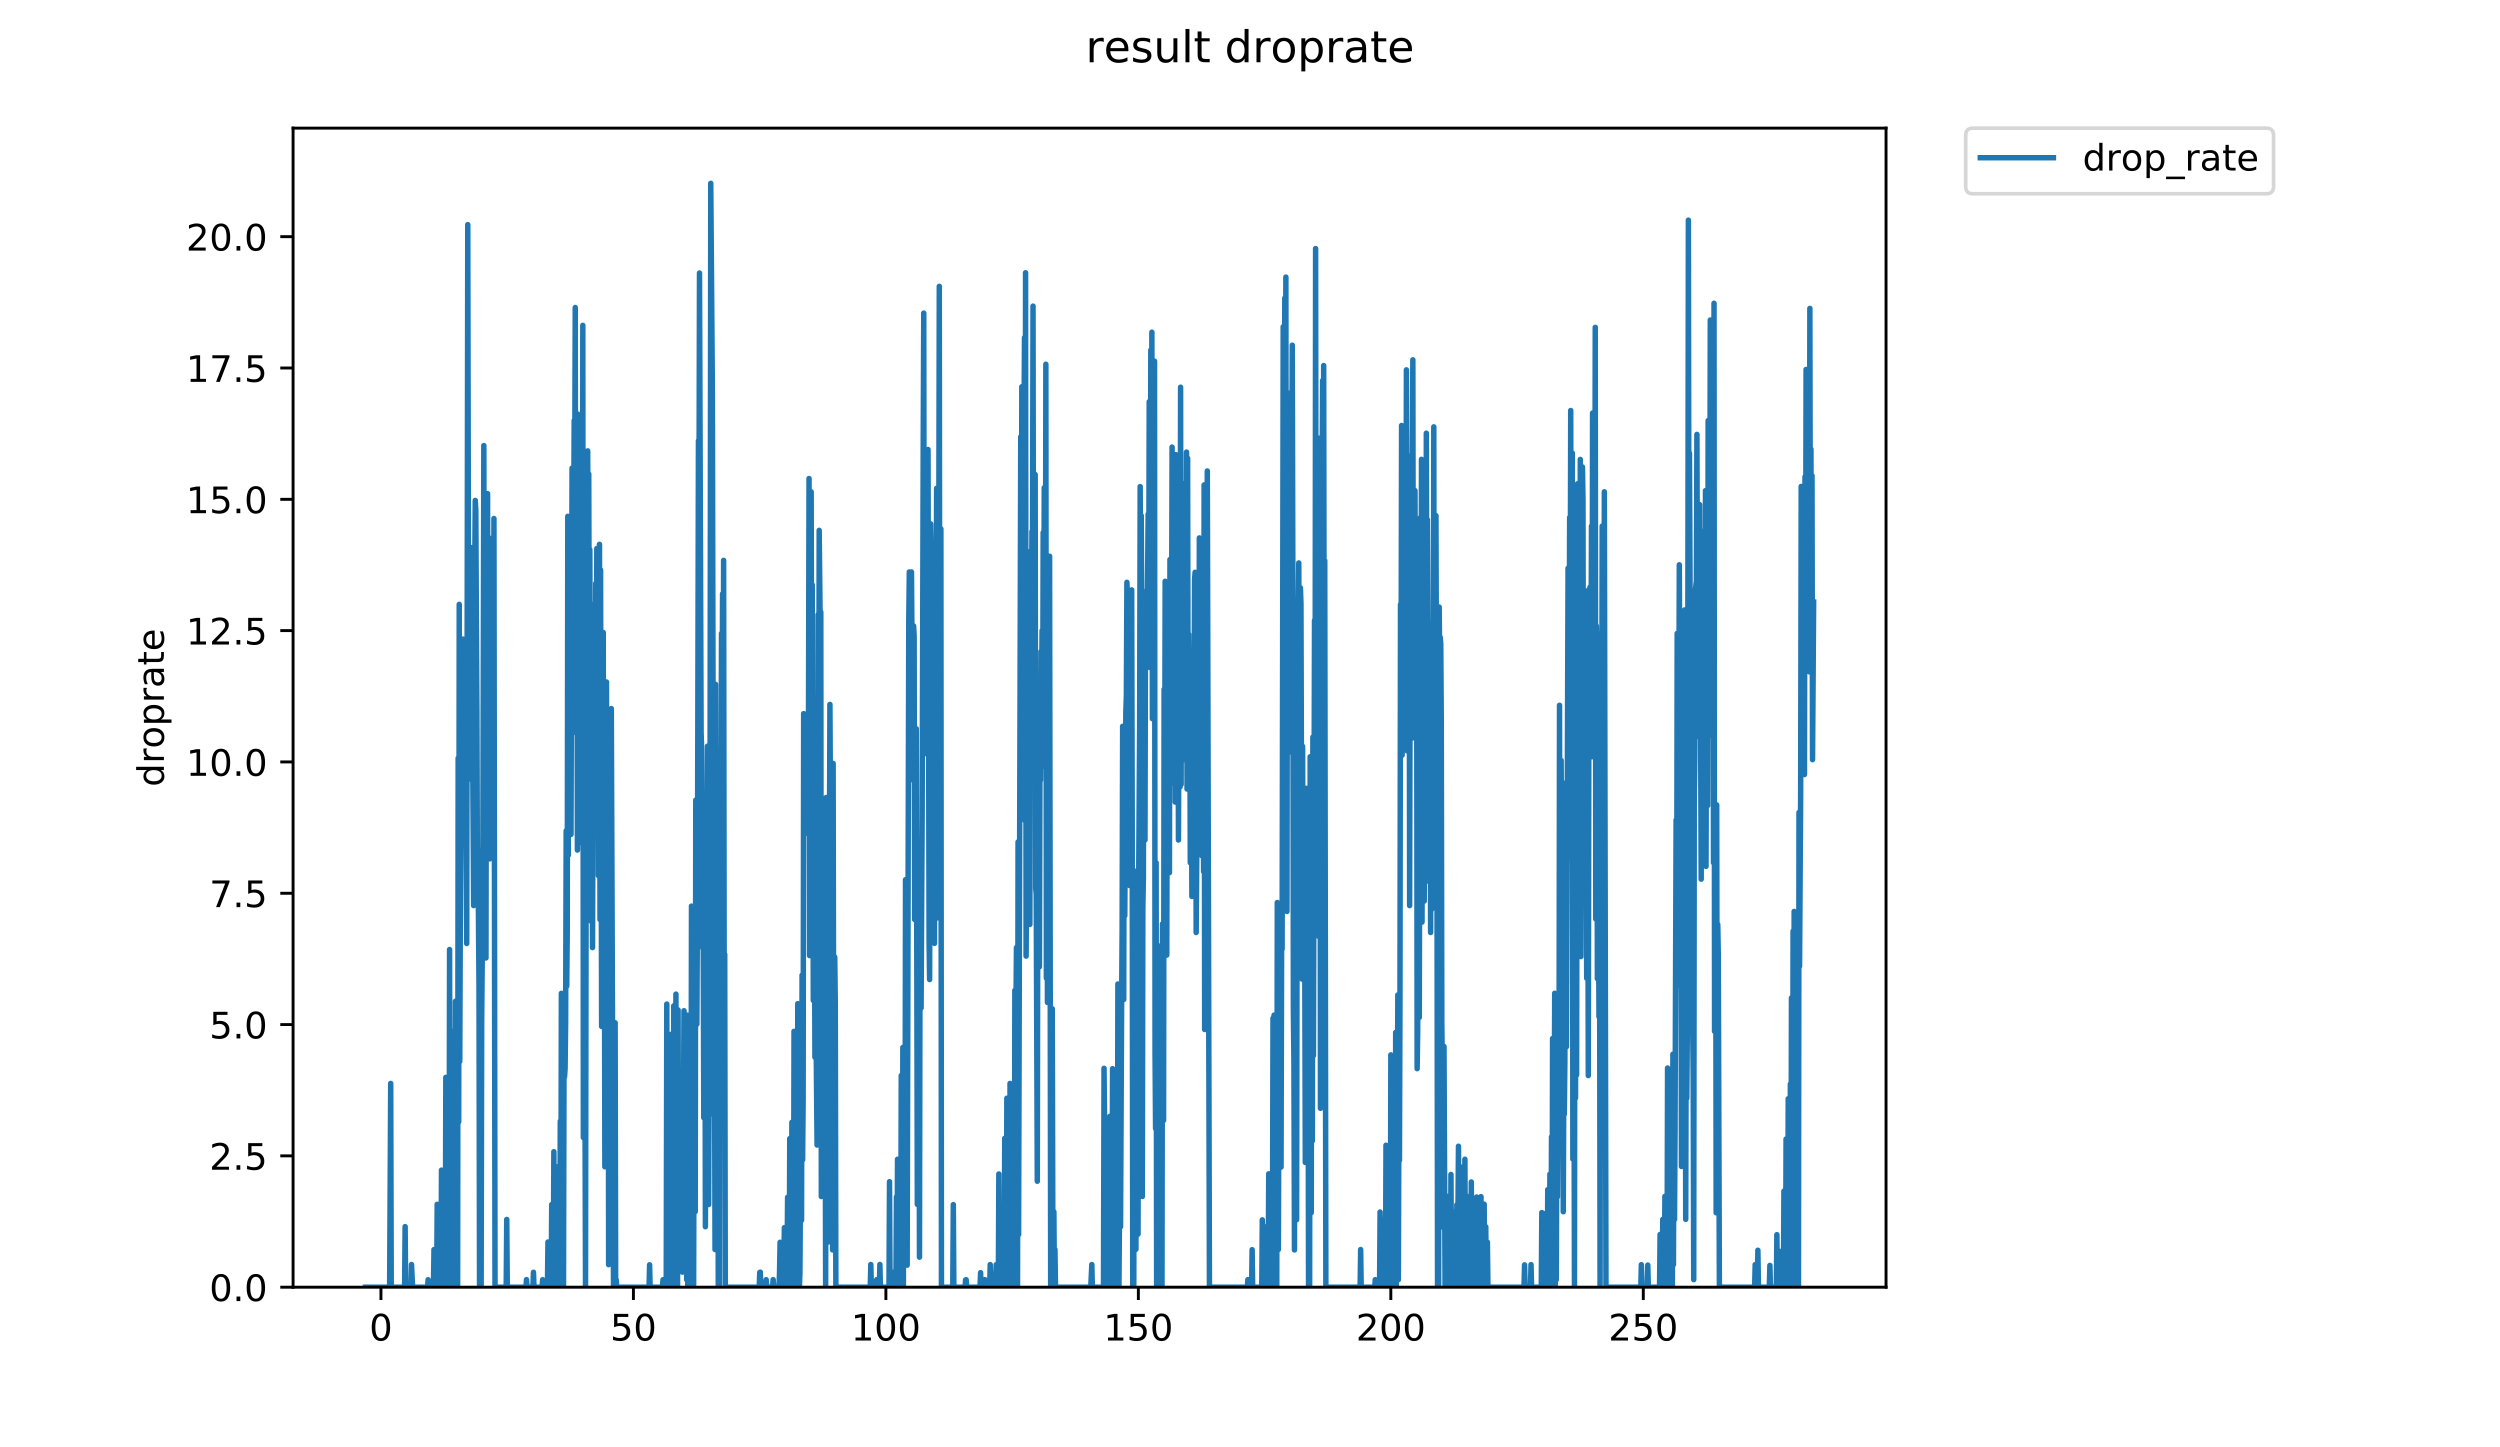 <?xml version="1.0" encoding="utf-8" standalone="no"?>
<!DOCTYPE svg PUBLIC "-//W3C//DTD SVG 1.1//EN"
  "http://www.w3.org/Graphics/SVG/1.1/DTD/svg11.dtd">
<!-- Created with matplotlib (https://matplotlib.org/) -->
<svg height="396pt" version="1.1" viewBox="0 0 684 396" width="684pt" xmlns="http://www.w3.org/2000/svg" xmlns:xlink="http://www.w3.org/1999/xlink">
 <defs>
  <style type="text/css">
*{stroke-linecap:butt;stroke-linejoin:round;}
  </style>
 </defs>
 <g id="figure_1">
  <g id="patch_1">
   <path d="M 0 396 
L 684 396 
L 684 0 
L 0 0 
z
" style="fill:#ffffff;"/>
  </g>
  <g id="axes_1">
   <g id="patch_2">
    <path d="M 80.186 352.174 
L 516.019 352.174 
L 516.019 35.062 
L 80.186 35.062 
z
" style="fill:#ffffff;"/>
   </g>
   <g id="matplotlib.axis_1">
    <g id="xtick_1">
     <g id="line2d_1">
      <defs>
       <path d="M 0 0 
L 0 3.5 
" id="m6521a624b1" style="stroke:#000000;stroke-width:0.8;"/>
      </defs>
      <g>
       <use style="stroke:#000000;stroke-width:0.8;" x="104.227" xlink:href="#m6521a624b1" y="352.174"/>
      </g>
     </g>
     <g id="text_1">
      <!-- 0 -->
      <defs>
       <path d="M 31.781 66.406 
Q 24.172 66.406 20.328 58.906 
Q 16.5 51.422 16.5 36.375 
Q 16.5 21.391 20.328 13.891 
Q 24.172 6.391 31.781 6.391 
Q 39.453 6.391 43.281 13.891 
Q 47.125 21.391 47.125 36.375 
Q 47.125 51.422 43.281 58.906 
Q 39.453 66.406 31.781 66.406 
z
M 31.781 74.219 
Q 44.047 74.219 50.516 64.516 
Q 56.984 54.828 56.984 36.375 
Q 56.984 17.969 50.516 8.266 
Q 44.047 -1.422 31.781 -1.422 
Q 19.531 -1.422 13.062 8.266 
Q 6.594 17.969 6.594 36.375 
Q 6.594 54.828 13.062 64.516 
Q 19.531 74.219 31.781 74.219 
z
" id="DejaVuSans-48"/>
      </defs>
      <g transform="translate(101.046 366.773)scale(0.1 -0.1)">
       <use xlink:href="#DejaVuSans-48"/>
      </g>
     </g>
    </g>
    <g id="xtick_2">
     <g id="line2d_2">
      <g>
       <use style="stroke:#000000;stroke-width:0.8;" x="173.303" xlink:href="#m6521a624b1" y="352.174"/>
      </g>
     </g>
     <g id="text_2">
      <!-- 50 -->
      <defs>
       <path d="M 10.797 72.906 
L 49.516 72.906 
L 49.516 64.594 
L 19.828 64.594 
L 19.828 46.734 
Q 21.969 47.469 24.109 47.828 
Q 26.266 48.188 28.422 48.188 
Q 40.625 48.188 47.75 41.5 
Q 54.891 34.812 54.891 23.391 
Q 54.891 11.625 47.562 5.094 
Q 40.234 -1.422 26.906 -1.422 
Q 22.312 -1.422 17.547 -0.641 
Q 12.797 0.141 7.719 1.703 
L 7.719 11.625 
Q 12.109 9.234 16.797 8.062 
Q 21.484 6.891 26.703 6.891 
Q 35.156 6.891 40.078 11.328 
Q 45.016 15.766 45.016 23.391 
Q 45.016 31 40.078 35.438 
Q 35.156 39.891 26.703 39.891 
Q 22.75 39.891 18.812 39.016 
Q 14.891 38.141 10.797 36.281 
z
" id="DejaVuSans-53"/>
      </defs>
      <g transform="translate(166.94 366.773)scale(0.1 -0.1)">
       <use xlink:href="#DejaVuSans-53"/>
       <use x="63.623" xlink:href="#DejaVuSans-48"/>
      </g>
     </g>
    </g>
    <g id="xtick_3">
     <g id="line2d_3">
      <g>
       <use style="stroke:#000000;stroke-width:0.8;" x="242.379" xlink:href="#m6521a624b1" y="352.174"/>
      </g>
     </g>
     <g id="text_3">
      <!-- 100 -->
      <defs>
       <path d="M 12.406 8.297 
L 28.516 8.297 
L 28.516 63.922 
L 10.984 60.406 
L 10.984 69.391 
L 28.422 72.906 
L 38.281 72.906 
L 38.281 8.297 
L 54.391 8.297 
L 54.391 0 
L 12.406 0 
z
" id="DejaVuSans-49"/>
      </defs>
      <g transform="translate(232.835 366.773)scale(0.1 -0.1)">
       <use xlink:href="#DejaVuSans-49"/>
       <use x="63.623" xlink:href="#DejaVuSans-48"/>
       <use x="127.246" xlink:href="#DejaVuSans-48"/>
      </g>
     </g>
    </g>
    <g id="xtick_4">
     <g id="line2d_4">
      <g>
       <use style="stroke:#000000;stroke-width:0.8;" x="311.454" xlink:href="#m6521a624b1" y="352.174"/>
      </g>
     </g>
     <g id="text_4">
      <!-- 150 -->
      <g transform="translate(301.91 366.773)scale(0.1 -0.1)">
       <use xlink:href="#DejaVuSans-49"/>
       <use x="63.623" xlink:href="#DejaVuSans-53"/>
       <use x="127.246" xlink:href="#DejaVuSans-48"/>
      </g>
     </g>
    </g>
    <g id="xtick_5">
     <g id="line2d_5">
      <g>
       <use style="stroke:#000000;stroke-width:0.8;" x="380.53" xlink:href="#m6521a624b1" y="352.174"/>
      </g>
     </g>
     <g id="text_5">
      <!-- 200 -->
      <defs>
       <path d="M 19.188 8.297 
L 53.609 8.297 
L 53.609 0 
L 7.328 0 
L 7.328 8.297 
Q 12.938 14.109 22.625 23.891 
Q 32.328 33.688 34.812 36.531 
Q 39.547 41.844 41.422 45.531 
Q 43.312 49.219 43.312 52.781 
Q 43.312 58.594 39.234 62.25 
Q 35.156 65.922 28.609 65.922 
Q 23.969 65.922 18.812 64.312 
Q 13.672 62.703 7.812 59.422 
L 7.812 69.391 
Q 13.766 71.781 18.938 73 
Q 24.125 74.219 28.422 74.219 
Q 39.75 74.219 46.484 68.547 
Q 53.219 62.891 53.219 53.422 
Q 53.219 48.922 51.531 44.891 
Q 49.859 40.875 45.406 35.406 
Q 44.188 33.984 37.641 27.219 
Q 31.109 20.453 19.188 8.297 
z
" id="DejaVuSans-50"/>
      </defs>
      <g transform="translate(370.986 366.773)scale(0.1 -0.1)">
       <use xlink:href="#DejaVuSans-50"/>
       <use x="63.623" xlink:href="#DejaVuSans-48"/>
       <use x="127.246" xlink:href="#DejaVuSans-48"/>
      </g>
     </g>
    </g>
    <g id="xtick_6">
     <g id="line2d_6">
      <g>
       <use style="stroke:#000000;stroke-width:0.8;" x="449.605" xlink:href="#m6521a624b1" y="352.174"/>
      </g>
     </g>
     <g id="text_6">
      <!-- 250 -->
      <g transform="translate(440.062 366.773)scale(0.1 -0.1)">
       <use xlink:href="#DejaVuSans-50"/>
       <use x="63.623" xlink:href="#DejaVuSans-53"/>
       <use x="127.246" xlink:href="#DejaVuSans-48"/>
      </g>
     </g>
    </g>
   </g>
   <g id="matplotlib.axis_2">
    <g id="ytick_1">
     <g id="line2d_7">
      <defs>
       <path d="M 0 0 
L -3.5 0 
" id="m61ef93eb56" style="stroke:#000000;stroke-width:0.8;"/>
      </defs>
      <g>
       <use style="stroke:#000000;stroke-width:0.8;" x="80.186" xlink:href="#m61ef93eb56" y="352.174"/>
      </g>
     </g>
     <g id="text_7">
      <!-- 0.0 -->
      <defs>
       <path d="M 10.688 12.406 
L 21 12.406 
L 21 0 
L 10.688 0 
z
" id="DejaVuSans-46"/>
      </defs>
      <g transform="translate(57.283 355.973)scale(0.1 -0.1)">
       <use xlink:href="#DejaVuSans-48"/>
       <use x="63.623" xlink:href="#DejaVuSans-46"/>
       <use x="95.41" xlink:href="#DejaVuSans-48"/>
      </g>
     </g>
    </g>
    <g id="ytick_2">
     <g id="line2d_8">
      <g>
       <use style="stroke:#000000;stroke-width:0.8;" x="80.186" xlink:href="#m61ef93eb56" y="316.247"/>
      </g>
     </g>
     <g id="text_8">
      <!-- 2.5 -->
      <g transform="translate(57.283 320.046)scale(0.1 -0.1)">
       <use xlink:href="#DejaVuSans-50"/>
       <use x="63.623" xlink:href="#DejaVuSans-46"/>
       <use x="95.41" xlink:href="#DejaVuSans-53"/>
      </g>
     </g>
    </g>
    <g id="ytick_3">
     <g id="line2d_9">
      <g>
       <use style="stroke:#000000;stroke-width:0.8;" x="80.186" xlink:href="#m61ef93eb56" y="280.32"/>
      </g>
     </g>
     <g id="text_9">
      <!-- 5.0 -->
      <g transform="translate(57.283 284.119)scale(0.1 -0.1)">
       <use xlink:href="#DejaVuSans-53"/>
       <use x="63.623" xlink:href="#DejaVuSans-46"/>
       <use x="95.41" xlink:href="#DejaVuSans-48"/>
      </g>
     </g>
    </g>
    <g id="ytick_4">
     <g id="line2d_10">
      <g>
       <use style="stroke:#000000;stroke-width:0.8;" x="80.186" xlink:href="#m61ef93eb56" y="244.393"/>
      </g>
     </g>
     <g id="text_10">
      <!-- 7.5 -->
      <defs>
       <path d="M 8.203 72.906 
L 55.078 72.906 
L 55.078 68.703 
L 28.609 0 
L 18.312 0 
L 43.219 64.594 
L 8.203 64.594 
z
" id="DejaVuSans-55"/>
      </defs>
      <g transform="translate(57.283 248.192)scale(0.1 -0.1)">
       <use xlink:href="#DejaVuSans-55"/>
       <use x="63.623" xlink:href="#DejaVuSans-46"/>
       <use x="95.41" xlink:href="#DejaVuSans-53"/>
      </g>
     </g>
    </g>
    <g id="ytick_5">
     <g id="line2d_11">
      <g>
       <use style="stroke:#000000;stroke-width:0.8;" x="80.186" xlink:href="#m61ef93eb56" y="208.466"/>
      </g>
     </g>
     <g id="text_11">
      <!-- 10.0 -->
      <g transform="translate(50.92 212.265)scale(0.1 -0.1)">
       <use xlink:href="#DejaVuSans-49"/>
       <use x="63.623" xlink:href="#DejaVuSans-48"/>
       <use x="127.246" xlink:href="#DejaVuSans-46"/>
       <use x="159.033" xlink:href="#DejaVuSans-48"/>
      </g>
     </g>
    </g>
    <g id="ytick_6">
     <g id="line2d_12">
      <g>
       <use style="stroke:#000000;stroke-width:0.8;" x="80.186" xlink:href="#m61ef93eb56" y="172.538"/>
      </g>
     </g>
     <g id="text_12">
      <!-- 12.5 -->
      <g transform="translate(50.92 176.338)scale(0.1 -0.1)">
       <use xlink:href="#DejaVuSans-49"/>
       <use x="63.623" xlink:href="#DejaVuSans-50"/>
       <use x="127.246" xlink:href="#DejaVuSans-46"/>
       <use x="159.033" xlink:href="#DejaVuSans-53"/>
      </g>
     </g>
    </g>
    <g id="ytick_7">
     <g id="line2d_13">
      <g>
       <use style="stroke:#000000;stroke-width:0.8;" x="80.186" xlink:href="#m61ef93eb56" y="136.611"/>
      </g>
     </g>
     <g id="text_13">
      <!-- 15.0 -->
      <g transform="translate(50.92 140.41)scale(0.1 -0.1)">
       <use xlink:href="#DejaVuSans-49"/>
       <use x="63.623" xlink:href="#DejaVuSans-53"/>
       <use x="127.246" xlink:href="#DejaVuSans-46"/>
       <use x="159.033" xlink:href="#DejaVuSans-48"/>
      </g>
     </g>
    </g>
    <g id="ytick_8">
     <g id="line2d_14">
      <g>
       <use style="stroke:#000000;stroke-width:0.8;" x="80.186" xlink:href="#m61ef93eb56" y="100.684"/>
      </g>
     </g>
     <g id="text_14">
      <!-- 17.5 -->
      <g transform="translate(50.92 104.483)scale(0.1 -0.1)">
       <use xlink:href="#DejaVuSans-49"/>
       <use x="63.623" xlink:href="#DejaVuSans-55"/>
       <use x="127.246" xlink:href="#DejaVuSans-46"/>
       <use x="159.033" xlink:href="#DejaVuSans-53"/>
      </g>
     </g>
    </g>
    <g id="ytick_9">
     <g id="line2d_15">
      <g>
       <use style="stroke:#000000;stroke-width:0.8;" x="80.186" xlink:href="#m61ef93eb56" y="64.757"/>
      </g>
     </g>
     <g id="text_15">
      <!-- 20.0 -->
      <g transform="translate(50.92 68.556)scale(0.1 -0.1)">
       <use xlink:href="#DejaVuSans-50"/>
       <use x="63.623" xlink:href="#DejaVuSans-48"/>
       <use x="127.246" xlink:href="#DejaVuSans-46"/>
       <use x="159.033" xlink:href="#DejaVuSans-48"/>
      </g>
     </g>
    </g>
    <g id="text_16">
     <!-- droprate -->
     <defs>
      <path d="M 45.406 46.391 
L 45.406 75.984 
L 54.391 75.984 
L 54.391 0 
L 45.406 0 
L 45.406 8.203 
Q 42.578 3.328 38.25 0.953 
Q 33.938 -1.422 27.875 -1.422 
Q 17.969 -1.422 11.734 6.484 
Q 5.516 14.406 5.516 27.297 
Q 5.516 40.188 11.734 48.094 
Q 17.969 56 27.875 56 
Q 33.938 56 38.25 53.625 
Q 42.578 51.266 45.406 46.391 
z
M 14.797 27.297 
Q 14.797 17.391 18.875 11.75 
Q 22.953 6.109 30.078 6.109 
Q 37.203 6.109 41.297 11.75 
Q 45.406 17.391 45.406 27.297 
Q 45.406 37.203 41.297 42.844 
Q 37.203 48.484 30.078 48.484 
Q 22.953 48.484 18.875 42.844 
Q 14.797 37.203 14.797 27.297 
z
" id="DejaVuSans-100"/>
      <path d="M 41.109 46.297 
Q 39.594 47.172 37.812 47.578 
Q 36.031 48 33.891 48 
Q 26.266 48 22.188 43.047 
Q 18.109 38.094 18.109 28.812 
L 18.109 0 
L 9.078 0 
L 9.078 54.688 
L 18.109 54.688 
L 18.109 46.188 
Q 20.953 51.172 25.484 53.578 
Q 30.031 56 36.531 56 
Q 37.453 56 38.578 55.875 
Q 39.703 55.766 41.062 55.516 
z
" id="DejaVuSans-114"/>
      <path d="M 30.609 48.391 
Q 23.391 48.391 19.188 42.75 
Q 14.984 37.109 14.984 27.297 
Q 14.984 17.484 19.156 11.844 
Q 23.344 6.203 30.609 6.203 
Q 37.797 6.203 41.984 11.859 
Q 46.188 17.531 46.188 27.297 
Q 46.188 37.016 41.984 42.703 
Q 37.797 48.391 30.609 48.391 
z
M 30.609 56 
Q 42.328 56 49.016 48.375 
Q 55.719 40.766 55.719 27.297 
Q 55.719 13.875 49.016 6.219 
Q 42.328 -1.422 30.609 -1.422 
Q 18.844 -1.422 12.172 6.219 
Q 5.516 13.875 5.516 27.297 
Q 5.516 40.766 12.172 48.375 
Q 18.844 56 30.609 56 
z
" id="DejaVuSans-111"/>
      <path d="M 18.109 8.203 
L 18.109 -20.797 
L 9.078 -20.797 
L 9.078 54.688 
L 18.109 54.688 
L 18.109 46.391 
Q 20.953 51.266 25.266 53.625 
Q 29.594 56 35.594 56 
Q 45.562 56 51.781 48.094 
Q 58.016 40.188 58.016 27.297 
Q 58.016 14.406 51.781 6.484 
Q 45.562 -1.422 35.594 -1.422 
Q 29.594 -1.422 25.266 0.953 
Q 20.953 3.328 18.109 8.203 
z
M 48.688 27.297 
Q 48.688 37.203 44.609 42.844 
Q 40.531 48.484 33.406 48.484 
Q 26.266 48.484 22.188 42.844 
Q 18.109 37.203 18.109 27.297 
Q 18.109 17.391 22.188 11.75 
Q 26.266 6.109 33.406 6.109 
Q 40.531 6.109 44.609 11.75 
Q 48.688 17.391 48.688 27.297 
z
" id="DejaVuSans-112"/>
      <path d="M 34.281 27.484 
Q 23.391 27.484 19.188 25 
Q 14.984 22.516 14.984 16.5 
Q 14.984 11.719 18.141 8.906 
Q 21.297 6.109 26.703 6.109 
Q 34.188 6.109 38.703 11.406 
Q 43.219 16.703 43.219 25.484 
L 43.219 27.484 
z
M 52.203 31.203 
L 52.203 0 
L 43.219 0 
L 43.219 8.297 
Q 40.141 3.328 35.547 0.953 
Q 30.953 -1.422 24.312 -1.422 
Q 15.922 -1.422 10.953 3.297 
Q 6 8.016 6 15.922 
Q 6 25.141 12.172 29.828 
Q 18.359 34.516 30.609 34.516 
L 43.219 34.516 
L 43.219 35.406 
Q 43.219 41.609 39.141 45 
Q 35.062 48.391 27.688 48.391 
Q 23 48.391 18.547 47.266 
Q 14.109 46.141 10.016 43.891 
L 10.016 52.203 
Q 14.938 54.109 19.578 55.047 
Q 24.219 56 28.609 56 
Q 40.484 56 46.344 49.844 
Q 52.203 43.703 52.203 31.203 
z
" id="DejaVuSans-97"/>
      <path d="M 18.312 70.219 
L 18.312 54.688 
L 36.812 54.688 
L 36.812 47.703 
L 18.312 47.703 
L 18.312 18.016 
Q 18.312 11.328 20.141 9.422 
Q 21.969 7.516 27.594 7.516 
L 36.812 7.516 
L 36.812 0 
L 27.594 0 
Q 17.188 0 13.234 3.875 
Q 9.281 7.766 9.281 18.016 
L 9.281 47.703 
L 2.688 47.703 
L 2.688 54.688 
L 9.281 54.688 
L 9.281 70.219 
z
" id="DejaVuSans-116"/>
      <path d="M 56.203 29.594 
L 56.203 25.203 
L 14.891 25.203 
Q 15.484 15.922 20.484 11.062 
Q 25.484 6.203 34.422 6.203 
Q 39.594 6.203 44.453 7.469 
Q 49.312 8.734 54.109 11.281 
L 54.109 2.781 
Q 49.266 0.734 44.188 -0.344 
Q 39.109 -1.422 33.891 -1.422 
Q 20.797 -1.422 13.156 6.188 
Q 5.516 13.812 5.516 26.812 
Q 5.516 40.234 12.766 48.109 
Q 20.016 56 32.328 56 
Q 43.359 56 49.781 48.891 
Q 56.203 41.797 56.203 29.594 
z
M 47.219 32.234 
Q 47.125 39.594 43.094 43.984 
Q 39.062 48.391 32.422 48.391 
Q 24.906 48.391 20.391 44.141 
Q 15.875 39.891 15.188 32.172 
z
" id="DejaVuSans-101"/>
     </defs>
     <g transform="translate(44.841 215.236)rotate(-90)scale(0.1 -0.1)">
      <use xlink:href="#DejaVuSans-100"/>
      <use x="63.477" xlink:href="#DejaVuSans-114"/>
      <use x="104.559" xlink:href="#DejaVuSans-111"/>
      <use x="165.74" xlink:href="#DejaVuSans-112"/>
      <use x="229.217" xlink:href="#DejaVuSans-114"/>
      <use x="270.33" xlink:href="#DejaVuSans-97"/>
      <use x="331.609" xlink:href="#DejaVuSans-116"/>
      <use x="370.818" xlink:href="#DejaVuSans-101"/>
     </g>
    </g>
   </g>
   <g id="line2d_16">
    <path clip-path="url(#p72b0f1c31f)" d="M 99.997 352.174 
L 106.604 352.174 
L 106.896 296.425 
L 107.041 352.174 
L 110.698 352.174 
L 110.843 335.608 
L 110.989 352.174 
L 112.447 352.174 
L 112.592 345.971 
L 112.883 352.174 
L 116.986 352.174 
L 117.134 350.133 
L 117.28 352.174 
L 118.592 352.174 
L 118.738 341.88 
L 118.884 352.174 
L 119.469 352.174 
L 119.615 329.494 
L 119.761 352.174 
L 120.64 352.174 
L 120.791 320.15 
L 120.941 352.174 
L 121.242 352.174 
L 121.389 327.748 
L 121.536 352.174 
L 121.828 352.174 
L 121.975 294.773 
L 122.121 343.962 
L 122.267 352.174 
L 122.417 352.174 
L 122.709 323.514 
L 122.856 352.174 
L 123.002 259.79 
L 123.153 352.174 
L 123.303 312.032 
L 123.597 352.174 
L 123.743 306.944 
L 123.889 337.783 
L 124.035 282.173 
L 124.182 352.174 
L 124.329 288.623 
L 124.475 352.174 
L 124.621 273.937 
L 124.767 323.35 
L 124.914 323.432 
L 125.059 321.247 
L 125.206 352.174 
L 125.351 207.432 
L 125.498 306.944 
L 125.644 165.353 
L 125.79 290.408 
L 126.082 214.23 
L 126.228 228.642 
L 126.374 195.701 
L 126.52 193.869 
L 126.666 174.858 
L 126.812 228.995 
L 126.959 187.701 
L 127.105 181.533 
L 127.251 228.642 
L 127.397 212.171 
L 127.69 258.14 
L 127.981 61.458 
L 128.274 213.167 
L 128.566 164.279 
L 128.713 167.669 
L 128.859 203.723 
L 129.004 149.826 
L 129.299 202.307 
L 129.592 247.77 
L 129.738 150.694 
L 129.884 157.141 
L 130.03 136.919 
L 130.178 139.575 
L 130.473 194.095 
L 130.618 240.355 
L 130.764 232.417 
L 131.055 269.82 
L 131.201 352.174 
L 131.348 247.472 
L 131.495 241.943 
L 131.641 352.174 
L 131.789 278.999 
L 132.082 246.415 
L 132.374 121.911 
L 132.52 189.291 
L 132.666 155.369 
L 132.813 157.141 
L 132.96 262.1 
L 133.105 166.344 
L 133.251 230.527 
L 133.396 135.06 
L 133.542 222.093 
L 133.834 147.169 
L 133.98 234.987 
L 134.125 153.67 
L 134.27 180.056 
L 134.415 149.243 
L 134.56 201.011 
L 134.851 168.144 
L 134.996 211.161 
L 135.142 141.869 
L 135.434 352.174 
L 138.498 352.174 
L 138.644 333.644 
L 138.793 352.174 
L 143.902 352.174 
L 144.047 350.109 
L 144.197 352.174 
L 145.81 352.174 
L 145.957 348.092 
L 146.103 352.174 
L 148.312 352.174 
L 148.459 350.136 
L 148.605 352.174 
L 149.777 352.174 
L 149.923 339.821 
L 150.069 352.174 
L 150.801 352.174 
L 150.947 329.559 
L 151.095 352.174 
L 151.242 352.174 
L 151.388 348.056 
L 151.534 315.115 
L 151.681 352.174 
L 151.974 352.174 
L 152.119 331.586 
L 152.265 352.174 
L 152.411 352.174 
L 152.557 319.232 
L 152.703 352.174 
L 152.851 339.926 
L 153.146 352.174 
L 153.292 306.749 
L 153.439 352.174 
L 153.589 271.778 
L 153.735 352.174 
L 153.881 315.115 
L 154.173 352.174 
L 154.319 288.349 
L 154.465 294.608 
L 154.61 292.296 
L 154.756 279.699 
L 154.908 227.296 
L 155.053 269.82 
L 155.201 254.33 
L 155.346 141.264 
L 155.491 233.972 
L 155.636 163.738 
L 155.781 194.799 
L 155.932 193.169 
L 156.077 198.201 
L 156.223 228.287 
L 156.516 128.079 
L 156.807 174.603 
L 157.097 115.065 
L 157.244 128.079 
L 157.39 84.138 
L 157.536 200.47 
L 157.832 144.843 
L 157.981 232.586 
L 158.133 113.318 
L 158.281 216.753 
L 158.428 131.398 
L 158.581 221.35 
L 158.727 167.669 
L 158.873 207.035 
L 159.021 211.722 
L 159.167 156.302 
L 159.313 230.701 
L 159.459 89.017 
L 159.606 311.232 
L 159.753 231.737 
L 159.9 294.773 
L 160.047 299.1 
L 160.198 352.174 
L 160.491 145.119 
L 160.638 211.523 
L 160.788 123.364 
L 160.935 164.373 
L 161.082 129.671 
L 161.229 187.465 
L 161.376 150.371 
L 161.669 252.007 
L 161.816 188.637 
L 161.964 185.497 
L 162.109 259.259 
L 162.403 165.353 
L 162.55 215.406 
L 162.698 176.87 
L 162.846 223.936 
L 162.994 159.617 
L 163.139 189.057 
L 163.287 150.084 
L 163.433 220.407 
L 163.58 160.563 
L 163.727 239.582 
L 164.019 148.929 
L 164.166 251.578 
L 164.312 155.929 
L 164.606 280.829 
L 164.754 209.687 
L 164.9 212.372 
L 165.048 173.047 
L 165.195 258.672 
L 165.342 237.535 
L 165.488 319.232 
L 165.782 247.77 
L 165.929 186.592 
L 166.077 268.717 
L 166.371 199.075 
L 166.518 346.015 
L 166.665 225.433 
L 166.812 315.378 
L 166.96 303.252 
L 167.109 313.879 
L 167.255 193.869 
L 167.855 352.174 
L 168.148 352.174 
L 168.298 279.817 
L 168.444 352.174 
L 168.591 350.13 
L 168.739 352.174 
L 177.581 352.174 
L 177.729 346.05 
L 177.876 352.174 
L 181.251 352.174 
L 181.399 350.144 
L 181.546 350.127 
L 181.692 352.174 
L 182.282 352.174 
L 182.43 274.714 
L 182.577 341.982 
L 182.723 352.174 
L 182.869 337.803 
L 183.014 352.174 
L 183.16 352.174 
L 183.305 333.591 
L 183.451 352.174 
L 183.604 282.988 
L 183.752 352.174 
L 184.192 352.174 
L 184.344 275.187 
L 184.492 352.174 
L 184.784 352.174 
L 184.933 271.993 
L 185.081 352.174 
L 185.374 352.174 
L 185.521 276.322 
L 185.667 343.95 
L 185.813 327.538 
L 185.961 323.596 
L 186.258 303.39 
L 186.404 310.938 
L 186.554 346.119 
L 186.699 348.051 
L 186.845 292.638 
L 186.992 305.224 
L 187.14 276.538 
L 187.287 315.483 
L 187.437 291.708 
L 187.582 325.371 
L 187.73 278.791 
L 187.876 350.127 
L 188.021 277.735 
L 188.167 352.174 
L 188.313 290.497 
L 188.459 352.174 
L 188.605 294.443 
L 188.75 352.174 
L 188.896 283.938 
L 189.042 343.962 
L 189.189 247.919 
L 189.483 319.467 
L 189.629 294.443 
L 189.775 352.174 
L 189.924 289.604 
L 190.215 331.497 
L 190.362 218.921 
L 190.509 272.336 
L 190.655 280.217 
L 190.8 252.779 
L 191.092 120.586 
L 191.237 141.869 
L 191.382 74.696 
L 191.821 200.47 
L 191.967 204.781 
L 192.262 259.392 
L 192.408 259.125 
L 192.557 305.817 
L 192.704 299.024 
L 192.85 249.231 
L 192.995 335.632 
L 193.143 252.433 
L 193.29 233.946 
L 193.436 243.054 
L 193.582 204.148 
L 193.875 329.559 
L 194.022 290.935 
L 194.169 305.023 
L 194.463 50.163 
L 194.903 106.112 
L 195.196 241.155 
L 195.342 296.902 
L 195.488 288.441 
L 195.634 341.88 
L 195.78 187.229 
L 195.932 258.234 
L 196.078 205.199 
L 196.371 251.578 
L 196.519 352.174 
L 196.666 264.273 
L 196.813 352.174 
L 196.959 226.763 
L 197.105 307.073 
L 197.398 173.309 
L 197.544 208.054 
L 197.69 162.487 
L 197.836 233.271 
L 197.982 153.319 
L 198.135 268.922 
L 198.283 261.091 
L 198.436 352.174 
L 207.721 352.174 
L 207.869 348.126 
L 208.015 348.062 
L 208.161 352.174 
L 209.482 352.174 
L 209.629 350.127 
L 209.775 352.174 
L 211.386 352.174 
L 211.531 350.109 
L 211.677 352.174 
L 213.136 352.174 
L 213.282 348.062 
L 213.429 339.891 
L 213.576 352.174 
L 214.164 352.174 
L 214.311 346.068 
L 214.457 345.998 
L 214.605 335.89 
L 214.751 352.174 
L 215.045 352.174 
L 215.339 346.05 
L 215.485 327.574 
L 215.632 352.174 
L 215.927 352.174 
L 216.074 311.521 
L 216.22 352.174 
L 216.513 352.174 
L 216.66 307.073 
L 216.807 352.174 
L 217.099 352.174 
L 217.245 282.173 
L 217.537 333.697 
L 217.683 312.887 
L 217.83 352.174 
L 217.978 327.851 
L 218.124 352.174 
L 218.271 274.604 
L 218.419 352.174 
L 218.565 286.291 
L 218.712 352.174 
L 218.86 348.103 
L 219.006 325.485 
L 219.152 280.011 
L 219.299 333.88 
L 219.448 266.803 
L 219.594 317.323 
L 219.739 300.555 
L 219.885 195.251 
L 220.031 228.287 
L 220.469 201.117 
L 220.767 225.433 
L 220.913 225.252 
L 221.06 224.707 
L 221.205 197.093 
L 221.35 130.925 
L 221.496 261.454 
L 221.643 164.106 
L 221.788 234.143 
L 221.934 134.558 
L 222.08 194.799 
L 222.227 160.018 
L 222.521 273.713 
L 222.666 190.89 
L 222.962 289.251 
L 223.108 286.573 
L 223.256 280.626 
L 223.549 313.279 
L 223.694 298.567 
L 223.84 168.144 
L 223.985 232.072 
L 224.13 145.101 
L 224.423 172.538 
L 224.571 167.464 
L 224.716 327.361 
L 224.864 264.646 
L 225.011 309.367 
L 225.157 284.036 
L 225.304 235.321 
L 225.452 281.031 
L 225.599 284.811 
L 225.746 282.671 
L 225.894 352.174 
L 226.041 218.208 
L 226.188 274.604 
L 226.335 255.269 
L 226.481 339.874 
L 226.627 244.96 
L 226.772 282.072 
L 227.065 192.725 
L 227.359 247.919 
L 227.504 263.261 
L 227.798 341.982 
L 227.945 208.875 
L 228.09 292.467 
L 228.387 261.854 
L 228.536 275.001 
L 228.689 352.174 
L 238.105 352.174 
L 238.251 345.971 
L 238.397 352.174 
L 239.716 352.174 
L 239.862 350.127 
L 240.008 352.174 
L 240.591 352.174 
L 240.737 345.962 
L 240.882 352.174 
L 243.226 352.174 
L 243.372 323.309 
L 243.517 352.174 
L 244.393 352.174 
L 244.539 348.056 
L 244.685 352.174 
L 245.124 352.174 
L 245.27 327.468 
L 245.415 352.174 
L 245.561 317.173 
L 245.709 352.174 
L 246.001 352.174 
L 246.146 331.526 
L 246.292 352.174 
L 246.437 352.174 
L 246.582 294.277 
L 246.727 341.821 
L 246.873 352.174 
L 247.02 286.573 
L 247.166 352.174 
L 247.312 294.608 
L 247.603 335.656 
L 247.752 240.694 
L 247.903 330.188 
L 248.052 243.335 
L 248.201 346.144 
L 248.496 225.071 
L 248.643 169.459 
L 248.791 156.486 
L 249.085 213.365 
L 249.379 156.486 
L 249.67 195.701 
L 249.817 175.365 
L 249.963 171.253 
L 250.109 174.074 
L 250.255 251.578 
L 250.401 247.022 
L 250.692 199.38 
L 250.984 329.527 
L 251.129 250.708 
L 251.277 303.321 
L 251.424 270.289 
L 251.57 343.962 
L 251.716 257.331 
L 251.861 251.145 
L 252.007 275.777 
L 252.298 223.789 
L 252.592 121.505 
L 252.739 85.667 
L 252.884 205.364 
L 253.03 206.204 
L 253.176 181.043 
L 253.322 176.668 
L 253.468 193.869 
L 253.614 162.487 
L 253.759 182.619 
L 253.905 122.984 
L 254.197 257.466 
L 254.344 268.002 
L 254.635 143.331 
L 254.781 151.602 
L 254.926 253.349 
L 255.218 191.352 
L 255.367 200.796 
L 255.517 151.464 
L 255.667 258.103 
L 255.817 163.506 
L 255.967 243.791 
L 256.258 133.622 
L 256.404 251.145 
L 256.551 150.982 
L 256.697 231.048 
L 256.989 78.345 
L 257.134 220.028 
L 257.281 151.555 
L 257.427 144.697 
L 257.576 352.174 
L 260.68 352.174 
L 260.827 329.591 
L 260.972 352.174 
L 264.039 352.174 
L 264.19 350.173 
L 264.337 350.136 
L 264.484 352.174 
L 268.137 352.174 
L 268.289 348.21 
L 268.442 352.174 
L 269.316 352.174 
L 269.462 350.112 
L 269.608 352.174 
L 270.774 352.174 
L 270.92 345.989 
L 271.065 352.174 
L 272.26 352.174 
L 272.407 350.142 
L 272.554 346.024 
L 272.699 352.174 
L 273.138 352.174 
L 273.284 321.202 
L 273.432 352.174 
L 274.16 352.174 
L 274.305 339.785 
L 274.596 352.174 
L 274.742 352.174 
L 274.89 311.464 
L 275.036 352.174 
L 275.327 352.174 
L 275.472 300.48 
L 275.619 352.174 
L 276.203 352.174 
L 276.348 296.425 
L 276.494 352.174 
L 276.64 319.185 
L 276.785 321.158 
L 276.931 352.174 
L 277.076 302.691 
L 277.221 352.174 
L 277.367 300.703 
L 277.513 352.174 
L 277.661 270.983 
L 277.808 288.803 
L 277.955 278.687 
L 278.101 259.259 
L 278.247 288.441 
L 278.394 352.174 
L 278.539 230.352 
L 278.686 337.803 
L 279.273 119.523 
L 279.42 204.99 
L 279.567 105.816 
L 279.714 180.46 
L 279.859 126.789 
L 280.006 147.169 
L 280.302 92.362 
L 280.447 224.525 
L 280.594 74.625 
L 280.74 261.584 
L 280.886 241.471 
L 281.032 156.862 
L 281.47 238.774 
L 281.617 150.982 
L 281.762 252.922 
L 281.908 170.994 
L 282.054 201.445 
L 282.345 145.399 
L 282.491 152.178 
L 282.636 83.753 
L 282.781 186.754 
L 282.929 148.043 
L 283.075 177.92 
L 283.221 129.817 
L 283.367 243.054 
L 283.513 244.651 
L 283.804 323.184 
L 283.949 232.589 
L 284.095 238.284 
L 284.24 220.028 
L 284.388 264.522 
L 284.534 206.204 
L 284.679 213.435 
L 284.825 178.233 
L 284.97 189.291 
L 285.116 172.538 
L 285.263 207.446 
L 285.41 145.708 
L 285.557 186.357 
L 285.704 133.443 
L 285.85 133.622 
L 285.998 209.888 
L 286.144 99.658 
L 286.29 267.64 
L 286.437 208.466 
L 286.583 274.272 
L 286.73 268.002 
L 286.876 218.73 
L 287.021 250.854 
L 287.167 152.178 
L 287.465 352.174 
L 287.757 352.174 
L 287.903 275.996 
L 288.049 335.703 
L 288.34 331.526 
L 288.489 352.174 
L 288.635 341.88 
L 288.783 352.174 
L 298.429 352.174 
L 298.723 345.98 
L 298.868 352.174 
L 301.916 352.174 
L 302.062 292.296 
L 302.208 306.879 
L 302.355 352.174 
L 302.646 352.174 
L 302.791 341.791 
L 302.936 352.174 
L 303.084 344.009 
L 303.229 343.915 
L 303.374 352.174 
L 303.519 352.174 
L 303.667 305.423 
L 303.812 352.174 
L 304.249 352.174 
L 304.395 292.381 
L 304.542 348.086 
L 304.688 352.174 
L 304.834 352.174 
L 304.98 300.629 
L 305.125 339.768 
L 305.27 343.879 
L 305.415 352.174 
L 305.56 298.335 
L 305.705 352.174 
L 305.85 269.225 
L 305.995 352.174 
L 306.14 352.174 
L 306.432 313.279 
L 306.577 335.656 
L 306.868 275.557 
L 307.013 254.709 
L 307.158 198.719 
L 307.303 201.011 
L 307.448 273.486 
L 307.593 200.793 
L 307.738 250.562 
L 308.028 194.799 
L 308.173 190.424 
L 308.318 159.318 
L 308.608 167.613 
L 308.899 233.972 
L 309.044 242.267 
L 309.335 182.374 
L 309.625 161.392 
L 309.771 223.789 
L 309.916 352.174 
L 310.06 258.857 
L 310.206 352.174 
L 310.351 238.284 
L 310.641 273.6 
L 310.786 341.821 
L 310.931 312.774 
L 311.076 310.7 
L 311.221 296.184 
L 311.366 337.658 
L 311.513 245.875 
L 311.803 198.719 
L 311.95 133.131 
L 312.098 164.905 
L 312.246 141.077 
L 312.394 169.494 
L 312.539 327.361 
L 312.684 248.338 
L 312.829 240.193 
L 312.974 169.95 
L 313.119 221.53 
L 313.264 229.825 
L 313.409 172.021 
L 313.554 174.091 
L 313.699 161.667 
L 313.844 173.834 
L 314.134 140.655 
L 314.28 170.734 
L 314.425 109.899 
L 314.57 182.619 
L 314.717 152.75 
L 314.862 95.773 
L 315.007 182.129 
L 315.152 90.886 
L 315.297 196.645 
L 315.587 129.966 
L 315.732 184.445 
L 315.876 98.815 
L 316.021 287.703 
L 316.166 308.751 
L 316.311 236.046 
L 316.456 352.174 
L 316.601 265.078 
L 316.746 352.174 
L 316.891 323.184 
L 317.036 352.174 
L 317.181 258.857 
L 317.327 350.112 
L 317.474 292.723 
L 317.622 315.586 
L 317.77 287.129 
L 317.918 352.174 
L 318.062 252.779 
L 318.207 304.479 
L 318.352 306.552 
L 318.497 188.587 
L 318.642 225.495 
L 318.787 159.04 
L 318.933 208.26 
L 319.079 187.229 
L 319.225 261.324 
L 319.371 197.538 
L 319.516 238.937 
L 319.662 168.672 
L 319.81 185.024 
L 319.955 238.774 
L 320.1 153.097 
L 320.247 214.428 
L 320.392 162.487 
L 320.537 173.834 
L 320.682 122.323 
L 320.827 209.088 
L 320.972 173.834 
L 321.117 200.793 
L 321.407 157.245 
L 321.552 219.456 
L 321.698 124.394 
L 321.843 198.94 
L 321.988 148.95 
L 322.133 167.613 
L 322.277 157.245 
L 322.422 229.825 
L 322.712 157.526 
L 322.857 215.309 
L 323.007 105.932 
L 323.153 214.624 
L 323.298 140.96 
L 323.443 180.304 
L 323.591 133.753 
L 323.738 183.225 
L 323.886 132.337 
L 324.034 207.856 
L 324.182 142.514 
L 324.329 144.55 
L 324.479 189.599 
L 324.629 123.683 
L 324.779 215.881 
L 324.929 125.371 
L 325.079 207.461 
L 325.228 173.542 
L 325.373 191.121 
L 325.518 186.037 
L 325.663 236.046 
L 325.809 178.982 
L 326.102 245.266 
L 326.248 181.043 
L 326.394 218.54 
L 326.54 181.777 
L 326.686 199.818 
L 326.832 158.641 
L 326.978 156.582 
L 327.124 189.291 
L 327.27 255.13 
L 327.56 217.577 
L 327.705 230.001 
L 327.851 172.538 
L 327.996 211.769 
L 328.142 147.172 
L 328.432 167.613 
L 328.577 166.077 
L 328.723 188.587 
L 328.868 234.143 
L 329.013 151.313 
L 329.303 238.448 
L 329.448 132.677 
L 329.593 281.668 
L 329.738 176.162 
L 329.883 200.793 
L 330.028 140.96 
L 330.174 155.455 
L 330.319 128.857 
L 330.903 352.174 
L 341.272 352.174 
L 341.418 350.109 
L 341.563 352.174 
L 342.437 352.174 
L 342.583 341.909 
L 342.73 352.174 
L 345.219 352.174 
L 345.366 333.75 
L 345.512 339.821 
L 345.658 352.174 
L 346.242 352.174 
L 346.388 335.656 
L 346.535 352.174 
L 346.974 352.174 
L 347.119 321.158 
L 347.266 352.174 
L 347.56 352.174 
L 347.706 339.821 
L 347.998 352.174 
L 348.147 337.986 
L 348.293 278.582 
L 348.439 352.174 
L 348.585 277.735 
L 348.731 350.124 
L 348.878 352.174 
L 349.024 352.174 
L 349.171 280.114 
L 349.32 352.174 
L 349.468 246.923 
L 349.614 261.972 
L 349.76 341.865 
L 350.054 253.631 
L 350.2 290.76 
L 350.347 253.631 
L 350.493 319.326 
L 350.643 259.329 
L 350.788 259.658 
L 351.082 89.393 
L 351.228 172.027 
L 351.521 81.567 
L 351.667 131.56 
L 351.814 75.811 
L 351.96 232.589 
L 352.106 249.378 
L 352.253 139.877 
L 352.399 165.086 
L 352.547 107.564 
L 352.692 205.785 
L 352.837 116.111 
L 352.983 151.313 
L 353.128 153.384 
L 353.273 120.252 
L 353.42 139.272 
L 353.566 94.447 
L 353.715 154.65 
L 353.866 276.117 
L 354.017 290.726 
L 354.164 341.982 
L 354.456 177.171 
L 354.749 333.724 
L 354.9 230.082 
L 355.048 243.335 
L 355.194 166.876 
L 355.345 154.024 
L 355.497 211.049 
L 355.647 162.822 
L 355.794 160.834 
L 355.941 165.086 
L 356.239 267.882 
L 356.388 204.209 
L 356.535 254.745 
L 356.683 237.86 
L 356.981 262.729 
L 357.13 318.053 
L 357.277 307.073 
L 357.427 215.691 
L 357.577 255.833 
L 357.723 251.578 
L 357.87 260.315 
L 358.016 352.174 
L 358.168 269.037 
L 358.315 352.174 
L 358.464 207.055 
L 358.612 319.789 
L 358.76 331.79 
L 358.911 226.604 
L 359.061 312.144 
L 359.206 201.662 
L 359.354 288.803 
L 359.651 169.72 
L 359.802 218.073 
L 359.949 68.005 
L 360.096 198.639 
L 360.389 122.24 
L 360.535 232.417 
L 360.681 119.855 
L 360.828 256.232 
L 360.975 231.393 
L 361.123 125.159 
L 361.278 303.227 
L 361.426 226.859 
L 361.572 266.317 
L 361.72 133.753 
L 361.867 104.118 
L 362.013 181.533 
L 362.159 100.018 
L 362.306 198.639 
L 362.451 153.384 
L 362.755 352.174 
L 372.129 352.174 
L 372.274 341.88 
L 372.42 352.174 
L 376.125 352.174 
L 376.272 350.124 
L 376.419 352.174 
L 377.446 352.174 
L 377.592 331.615 
L 377.738 352.174 
L 378.327 352.174 
L 378.473 333.671 
L 378.62 352.174 
L 379.059 352.174 
L 379.206 313.334 
L 379.353 352.174 
L 379.65 352.174 
L 379.803 342.318 
L 379.951 319.835 
L 380.097 352.174 
L 380.243 352.174 
L 380.39 350.124 
L 380.536 288.623 
L 380.683 352.174 
L 380.829 319.373 
L 380.978 352.174 
L 381.272 335.774 
L 381.418 352.174 
L 381.565 309 
L 381.711 352.174 
L 381.858 282.472 
L 382.003 352.174 
L 382.15 309.123 
L 382.297 321.511 
L 382.444 272.222 
L 382.59 350.124 
L 382.739 305.621 
L 382.887 317.472 
L 383.033 272.222 
L 383.179 165.353 
L 383.325 193.642 
L 383.472 116.418 
L 383.618 206.62 
L 383.766 153.885 
L 383.912 177.171 
L 384.205 120.848 
L 384.351 198.42 
L 384.498 140.415 
L 384.644 186.357 
L 384.793 101.19 
L 384.941 205.408 
L 385.087 167.669 
L 385.236 158.137 
L 385.382 202.307 
L 385.53 134.372 
L 385.677 247.77 
L 385.823 165.353 
L 385.97 196.148 
L 386.116 124.618 
L 386.262 146.876 
L 386.556 98.451 
L 386.703 201.877 
L 386.849 137.225 
L 386.996 172.283 
L 387.142 134.247 
L 387.288 187.465 
L 387.435 192.725 
L 387.583 154.727 
L 387.729 292.381 
L 387.875 282.273 
L 388.169 186.357 
L 388.315 278.372 
L 388.609 141.62 
L 388.763 234.38 
L 388.916 125.677 
L 389.063 252.292 
L 389.209 184.927 
L 389.361 219.55 
L 389.511 194.275 
L 389.662 246.535 
L 389.807 224.525 
L 389.954 160.974 
L 390.099 226.041 
L 390.244 118.518 
L 390.39 182.619 
L 390.536 142.17 
L 390.828 197.759 
L 390.973 172.538 
L 391.12 241.313 
L 391.266 170.734 
L 391.411 255.13 
L 391.557 213.635 
L 391.702 248.787 
L 391.849 184.07 
L 392.141 206.204 
L 392.286 116.789 
L 392.432 234.651 
L 392.579 159.469 
L 392.725 216.677 
L 392.873 141.077 
L 393.165 236.712 
L 393.311 352.174 
L 393.61 352.174 
L 393.755 166.077 
L 393.9 180.304 
L 394.046 174.348 
L 394.191 176.162 
L 394.337 197.759 
L 394.483 280.114 
L 394.63 292.807 
L 394.776 335.75 
L 394.926 289.954 
L 395.077 286.308 
L 395.372 352.174 
L 395.518 335.703 
L 395.664 348.056 
L 395.955 339.768 
L 396.1 327.325 
L 396.249 352.174 
L 396.399 350.161 
L 396.545 327.644 
L 396.691 352.174 
L 396.837 352.174 
L 396.983 321.335 
L 397.129 352.174 
L 397.277 352.174 
L 397.424 331.703 
L 397.569 352.174 
L 397.715 331.586 
L 397.861 352.174 
L 398.008 348.074 
L 398.154 352.174 
L 398.301 337.824 
L 398.448 346.015 
L 398.594 329.624 
L 398.74 352.174 
L 399.038 313.608 
L 399.184 352.174 
L 399.33 331.644 
L 399.477 352.174 
L 399.623 335.703 
L 399.77 343.962 
L 399.916 325.523 
L 400.063 339.856 
L 400.209 319.279 
L 400.358 352.174 
L 400.505 331.761 
L 400.651 348.051 
L 400.797 317.173 
L 400.943 352.174 
L 401.379 327.325 
L 401.525 352.174 
L 401.672 331.761 
L 401.818 352.174 
L 401.964 352.174 
L 402.111 329.591 
L 402.257 331.644 
L 402.403 352.174 
L 402.549 323.391 
L 402.695 352.174 
L 402.988 337.762 
L 403.134 352.174 
L 403.283 333.983 
L 403.431 352.174 
L 403.577 337.783 
L 403.724 337.865 
L 403.871 343.986 
L 404.017 327.503 
L 404.163 345.989 
L 404.309 329.494 
L 404.454 352.174 
L 404.604 330.065 
L 404.903 352.174 
L 405.048 329.494 
L 405.194 327.397 
L 405.34 352.174 
L 405.631 335.632 
L 405.776 352.174 
L 405.923 352.174 
L 406.068 329.462 
L 406.214 352.174 
L 406.504 335.632 
L 406.653 352.174 
L 406.799 352.174 
L 406.946 339.856 
L 407.094 352.174 
L 416.971 352.174 
L 417.118 346.068 
L 417.266 352.174 
L 418.743 352.174 
L 418.89 346.006 
L 419.038 352.174 
L 421.696 352.174 
L 421.843 331.761 
L 421.99 352.174 
L 422.726 352.174 
L 422.875 332.019 
L 423.024 352.174 
L 423.317 352.174 
L 423.463 325.485 
L 423.612 352.174 
L 423.908 352.174 
L 424.054 321.247 
L 424.199 352.174 
L 424.347 348.103 
L 424.493 311.056 
L 424.639 352.174 
L 424.785 284.134 
L 424.931 352.174 
L 425.077 315.115 
L 425.223 306.814 
L 425.369 271.763 
L 425.515 352.174 
L 425.663 278.791 
L 425.809 350.121 
L 425.955 300.776 
L 426.101 327.468 
L 426.393 284.329 
L 426.539 304.82 
L 426.685 192.957 
L 426.83 294.36 
L 427.122 208.054 
L 427.414 259.525 
L 427.561 243.211 
L 427.706 331.526 
L 427.852 296.585 
L 427.998 304.82 
L 428.145 290.585 
L 428.291 214.23 
L 428.437 280.217 
L 428.583 286.385 
L 429.02 155.455 
L 429.166 234.819 
L 429.458 141.567 
L 429.603 176.162 
L 429.748 112.315 
L 429.894 204.148 
L 430.186 123.967 
L 430.332 317.123 
L 430.479 317.224 
L 430.625 278.161 
L 430.771 352.174 
L 430.917 208.054 
L 431.062 300.406 
L 431.207 223.974 
L 431.352 294.11 
L 431.643 132.36 
L 431.788 232.072 
L 431.934 172.796 
L 432.08 222.466 
L 432.226 210.113 
L 432.371 125.699 
L 432.518 261.714 
L 432.663 159.596 
L 432.809 183.589 
L 432.955 127.758 
L 433.1 136.508 
L 433.246 218.54 
L 433.392 177.421 
L 433.539 187.936 
L 433.686 235.654 
L 433.831 230.177 
L 433.977 232.072 
L 434.122 267.64 
L 434.267 161.667 
L 434.558 294.277 
L 434.703 199.161 
L 434.848 199.161 
L 434.994 160.7 
L 435.141 196.148 
L 435.288 186.12 
L 435.434 143.931 
L 435.58 207.035 
L 435.728 113 
L 435.875 188.869 
L 436.02 131.876 
L 436.313 193.869 
L 436.458 89.57 
L 436.604 251.434 
L 436.751 171.253 
L 436.897 177.421 
L 437.043 267.761 
L 437.189 212.171 
L 437.481 278.161 
L 437.628 239.582 
L 437.778 352.174 
L 437.925 212.969 
L 438.071 292.553 
L 438.363 143.931 
L 438.509 308.938 
L 438.655 203.936 
L 438.802 199.075 
L 438.948 134.558 
L 439.393 352.174 
L 448.927 352.174 
L 449.073 346.015 
L 449.22 352.174 
L 450.684 352.174 
L 450.834 346.128 
L 450.98 352.174 
L 454.053 352.174 
L 454.199 337.741 
L 454.492 352.174 
L 454.787 352.174 
L 454.932 333.618 
L 455.079 352.174 
L 455.371 352.174 
L 455.516 327.325 
L 455.661 352.174 
L 456.099 352.174 
L 456.244 292.209 
L 456.39 352.174 
L 456.682 352.174 
L 456.974 329.527 
L 457.122 331.934 
L 457.268 313.112 
L 457.415 352.174 
L 457.561 352.174 
L 457.707 288.441 
L 457.853 346.006 
L 457.999 302.691 
L 458.145 333.671 
L 458.291 309 
L 458.582 224.342 
L 458.728 269.82 
L 458.875 173.309 
L 459.021 247.172 
L 459.167 201.877 
L 459.313 202.092 
L 459.459 154.523 
L 459.751 237.043 
L 459.897 230.701 
L 460.043 319.138 
L 460.189 229.346 
L 460.335 224.525 
L 460.481 243.054 
L 460.627 189.524 
L 460.92 166.876 
L 461.212 333.618 
L 461.357 271.532 
L 461.502 300.48 
L 461.648 282.273 
L 461.941 60.234 
L 462.087 156.582 
L 462.233 123.967 
L 462.379 156.582 
L 462.526 235.984 
L 462.674 189.332 
L 462.821 204.57 
L 463.111 279.699 
L 463.256 294.277 
L 463.402 350.106 
L 463.547 219.647 
L 463.692 207.432 
L 463.838 161.667 
L 464.131 158.918 
L 464.277 118.854 
L 464.424 168.456 
L 464.57 152.178 
L 464.715 189.057 
L 464.861 197.538 
L 465.007 138.052 
L 465.153 201.662 
L 465.299 202.307 
L 465.447 240.536 
L 465.594 155.369 
L 465.742 223.936 
L 465.889 157.315 
L 466.035 145.399 
L 466.18 224.158 
L 466.326 166.077 
L 466.471 193.186 
L 466.617 134.247 
L 466.764 237.043 
L 466.91 187.465 
L 467.055 178.483 
L 467.201 220.407 
L 467.347 115.065 
L 467.495 201.331 
L 467.64 121.251 
L 467.787 159.744 
L 467.935 87.555 
L 468.083 174.832 
L 468.229 170.497 
L 468.375 170.734 
L 468.52 161.667 
L 468.665 106.112 
L 468.81 236.046 
L 468.956 82.979 
L 469.101 282.173 
L 469.247 279.699 
L 469.393 223.021 
L 469.541 331.819 
L 469.687 220.218 
L 469.832 310.76 
L 469.977 252.922 
L 470.122 261.062 
L 470.423 352.174 
L 480.07 352.174 
L 480.216 346.006 
L 480.365 352.174 
L 480.807 352.174 
L 480.956 342.068 
L 481.11 352.174 
L 484.087 352.174 
L 484.239 346.219 
L 484.39 352.174 
L 486.006 352.174 
L 486.152 337.803 
L 486.3 352.174 
L 486.892 352.174 
L 487.047 342.385 
L 487.195 352.174 
L 487.932 352.174 
L 488.081 325.898 
L 488.227 352.174 
L 488.52 352.174 
L 488.669 311.636 
L 488.815 352.174 
L 489.107 352.174 
L 489.253 300.629 
L 489.404 352.174 
L 489.549 352.174 
L 489.699 344.112 
L 489.844 296.585 
L 489.992 352.174 
L 490.14 273.013 
L 490.287 296.902 
L 490.436 352.174 
L 490.584 254.745 
L 490.734 352.174 
L 490.88 249.378 
L 491.029 342.054 
L 491.175 282.273 
L 491.322 339.909 
L 491.471 352.174 
L 491.623 286.308 
L 491.768 345.998 
L 491.915 261.843 
L 492.06 352.174 
L 492.206 222.28 
L 492.353 264.398 
L 492.656 217.886 
L 492.806 133.094 
L 492.953 197.474 
L 493.099 133.308 
L 493.394 186.899 
L 493.548 147.719 
L 493.695 211.921 
L 493.844 130.464 
L 493.998 175.724 
L 494.145 101.092 
L 494.291 132.819 
L 494.439 105.525 
L 494.586 165.17 
L 494.735 134.68 
L 494.882 131.398 
L 495.032 183.813 
L 495.179 84.381 
L 495.325 167.142 
L 495.471 122.895 
L 495.617 181.043 
L 495.764 130.135 
L 495.909 207.847 
L 496.209 164.728 
L 496.209 164.728 
" style="fill:none;stroke:#1f77b4;stroke-linecap:square;stroke-width:1.5;"/>
   </g>
   <g id="patch_3">
    <path d="M 80.186 352.174 
L 80.186 35.062 
" style="fill:none;stroke:#000000;stroke-linecap:square;stroke-linejoin:miter;stroke-width:0.8;"/>
   </g>
   <g id="patch_4">
    <path d="M 516.019 352.174 
L 516.019 35.062 
" style="fill:none;stroke:#000000;stroke-linecap:square;stroke-linejoin:miter;stroke-width:0.8;"/>
   </g>
   <g id="patch_5">
    <path d="M 80.186 352.174 
L 516.019 352.174 
" style="fill:none;stroke:#000000;stroke-linecap:square;stroke-linejoin:miter;stroke-width:0.8;"/>
   </g>
   <g id="patch_6">
    <path d="M 80.186 35.062 
L 516.019 35.062 
" style="fill:none;stroke:#000000;stroke-linecap:square;stroke-linejoin:miter;stroke-width:0.8;"/>
   </g>
   <g id="legend_1">
    <g id="patch_7">
     <path d="M 539.811 53.019 
L 620.047 53.019 
Q 622.047 53.019 622.047 51.019 
L 622.047 37.062 
Q 622.047 35.062 620.047 35.062 
L 539.811 35.062 
Q 537.811 35.062 537.811 37.062 
L 537.811 51.019 
Q 537.811 53.019 539.811 53.019 
z
" style="fill:#ffffff;opacity:0.8;stroke:#cccccc;stroke-linejoin:miter;"/>
    </g>
    <g id="line2d_17">
     <path d="M 541.811 43.161 
L 561.811 43.161 
" style="fill:none;stroke:#1f77b4;stroke-linecap:square;stroke-width:1.5;"/>
    </g>
    <g id="line2d_18"/>
    <g id="text_17">
     <!-- drop_rate -->
     <defs>
      <path d="M 50.984 -16.609 
L 50.984 -23.578 
L -0.984 -23.578 
L -0.984 -16.609 
z
" id="DejaVuSans-95"/>
     </defs>
     <g transform="translate(569.811 46.661)scale(0.1 -0.1)">
      <use xlink:href="#DejaVuSans-100"/>
      <use x="63.477" xlink:href="#DejaVuSans-114"/>
      <use x="104.559" xlink:href="#DejaVuSans-111"/>
      <use x="165.74" xlink:href="#DejaVuSans-112"/>
      <use x="229.217" xlink:href="#DejaVuSans-95"/>
      <use x="279.217" xlink:href="#DejaVuSans-114"/>
      <use x="320.33" xlink:href="#DejaVuSans-97"/>
      <use x="381.609" xlink:href="#DejaVuSans-116"/>
      <use x="420.818" xlink:href="#DejaVuSans-101"/>
     </g>
    </g>
   </g>
  </g>
  <g id="text_18">
   <!-- result droprate -->
   <defs>
    <path d="M 44.281 53.078 
L 44.281 44.578 
Q 40.484 46.531 36.375 47.5 
Q 32.281 48.484 27.875 48.484 
Q 21.188 48.484 17.844 46.438 
Q 14.5 44.391 14.5 40.281 
Q 14.5 37.156 16.891 35.375 
Q 19.281 33.594 26.516 31.984 
L 29.594 31.297 
Q 39.156 29.25 43.188 25.516 
Q 47.219 21.781 47.219 15.094 
Q 47.219 7.469 41.188 3.016 
Q 35.156 -1.422 24.609 -1.422 
Q 20.219 -1.422 15.453 -0.562 
Q 10.688 0.297 5.422 2 
L 5.422 11.281 
Q 10.406 8.688 15.234 7.391 
Q 20.062 6.109 24.812 6.109 
Q 31.156 6.109 34.562 8.281 
Q 37.984 10.453 37.984 14.406 
Q 37.984 18.062 35.516 20.016 
Q 33.062 21.969 24.703 23.781 
L 21.578 24.516 
Q 13.234 26.266 9.516 29.906 
Q 5.812 33.547 5.812 39.891 
Q 5.812 47.609 11.281 51.797 
Q 16.75 56 26.812 56 
Q 31.781 56 36.172 55.266 
Q 40.578 54.547 44.281 53.078 
z
" id="DejaVuSans-115"/>
    <path d="M 8.5 21.578 
L 8.5 54.688 
L 17.484 54.688 
L 17.484 21.922 
Q 17.484 14.156 20.5 10.266 
Q 23.531 6.391 29.594 6.391 
Q 36.859 6.391 41.078 11.031 
Q 45.312 15.672 45.312 23.688 
L 45.312 54.688 
L 54.297 54.688 
L 54.297 0 
L 45.312 0 
L 45.312 8.406 
Q 42.047 3.422 37.719 1 
Q 33.406 -1.422 27.688 -1.422 
Q 18.266 -1.422 13.375 4.438 
Q 8.5 10.297 8.5 21.578 
z
M 31.109 56 
z
" id="DejaVuSans-117"/>
    <path d="M 9.422 75.984 
L 18.406 75.984 
L 18.406 0 
L 9.422 0 
z
" id="DejaVuSans-108"/>
    <path id="DejaVuSans-32"/>
   </defs>
   <g transform="translate(297.048 17.038)scale(0.12 -0.12)">
    <use xlink:href="#DejaVuSans-114"/>
    <use x="41.082" xlink:href="#DejaVuSans-101"/>
    <use x="102.605" xlink:href="#DejaVuSans-115"/>
    <use x="154.705" xlink:href="#DejaVuSans-117"/>
    <use x="218.084" xlink:href="#DejaVuSans-108"/>
    <use x="245.867" xlink:href="#DejaVuSans-116"/>
    <use x="285.076" xlink:href="#DejaVuSans-32"/>
    <use x="316.863" xlink:href="#DejaVuSans-100"/>
    <use x="380.34" xlink:href="#DejaVuSans-114"/>
    <use x="421.422" xlink:href="#DejaVuSans-111"/>
    <use x="482.604" xlink:href="#DejaVuSans-112"/>
    <use x="546.08" xlink:href="#DejaVuSans-114"/>
    <use x="587.193" xlink:href="#DejaVuSans-97"/>
    <use x="648.473" xlink:href="#DejaVuSans-116"/>
    <use x="687.682" xlink:href="#DejaVuSans-101"/>
   </g>
  </g>
 </g>
 <defs>
  <clipPath id="p72b0f1c31f">
   <rect height="317.112" width="435.833" x="80.186" y="35.062"/>
  </clipPath>
 </defs>
</svg>
